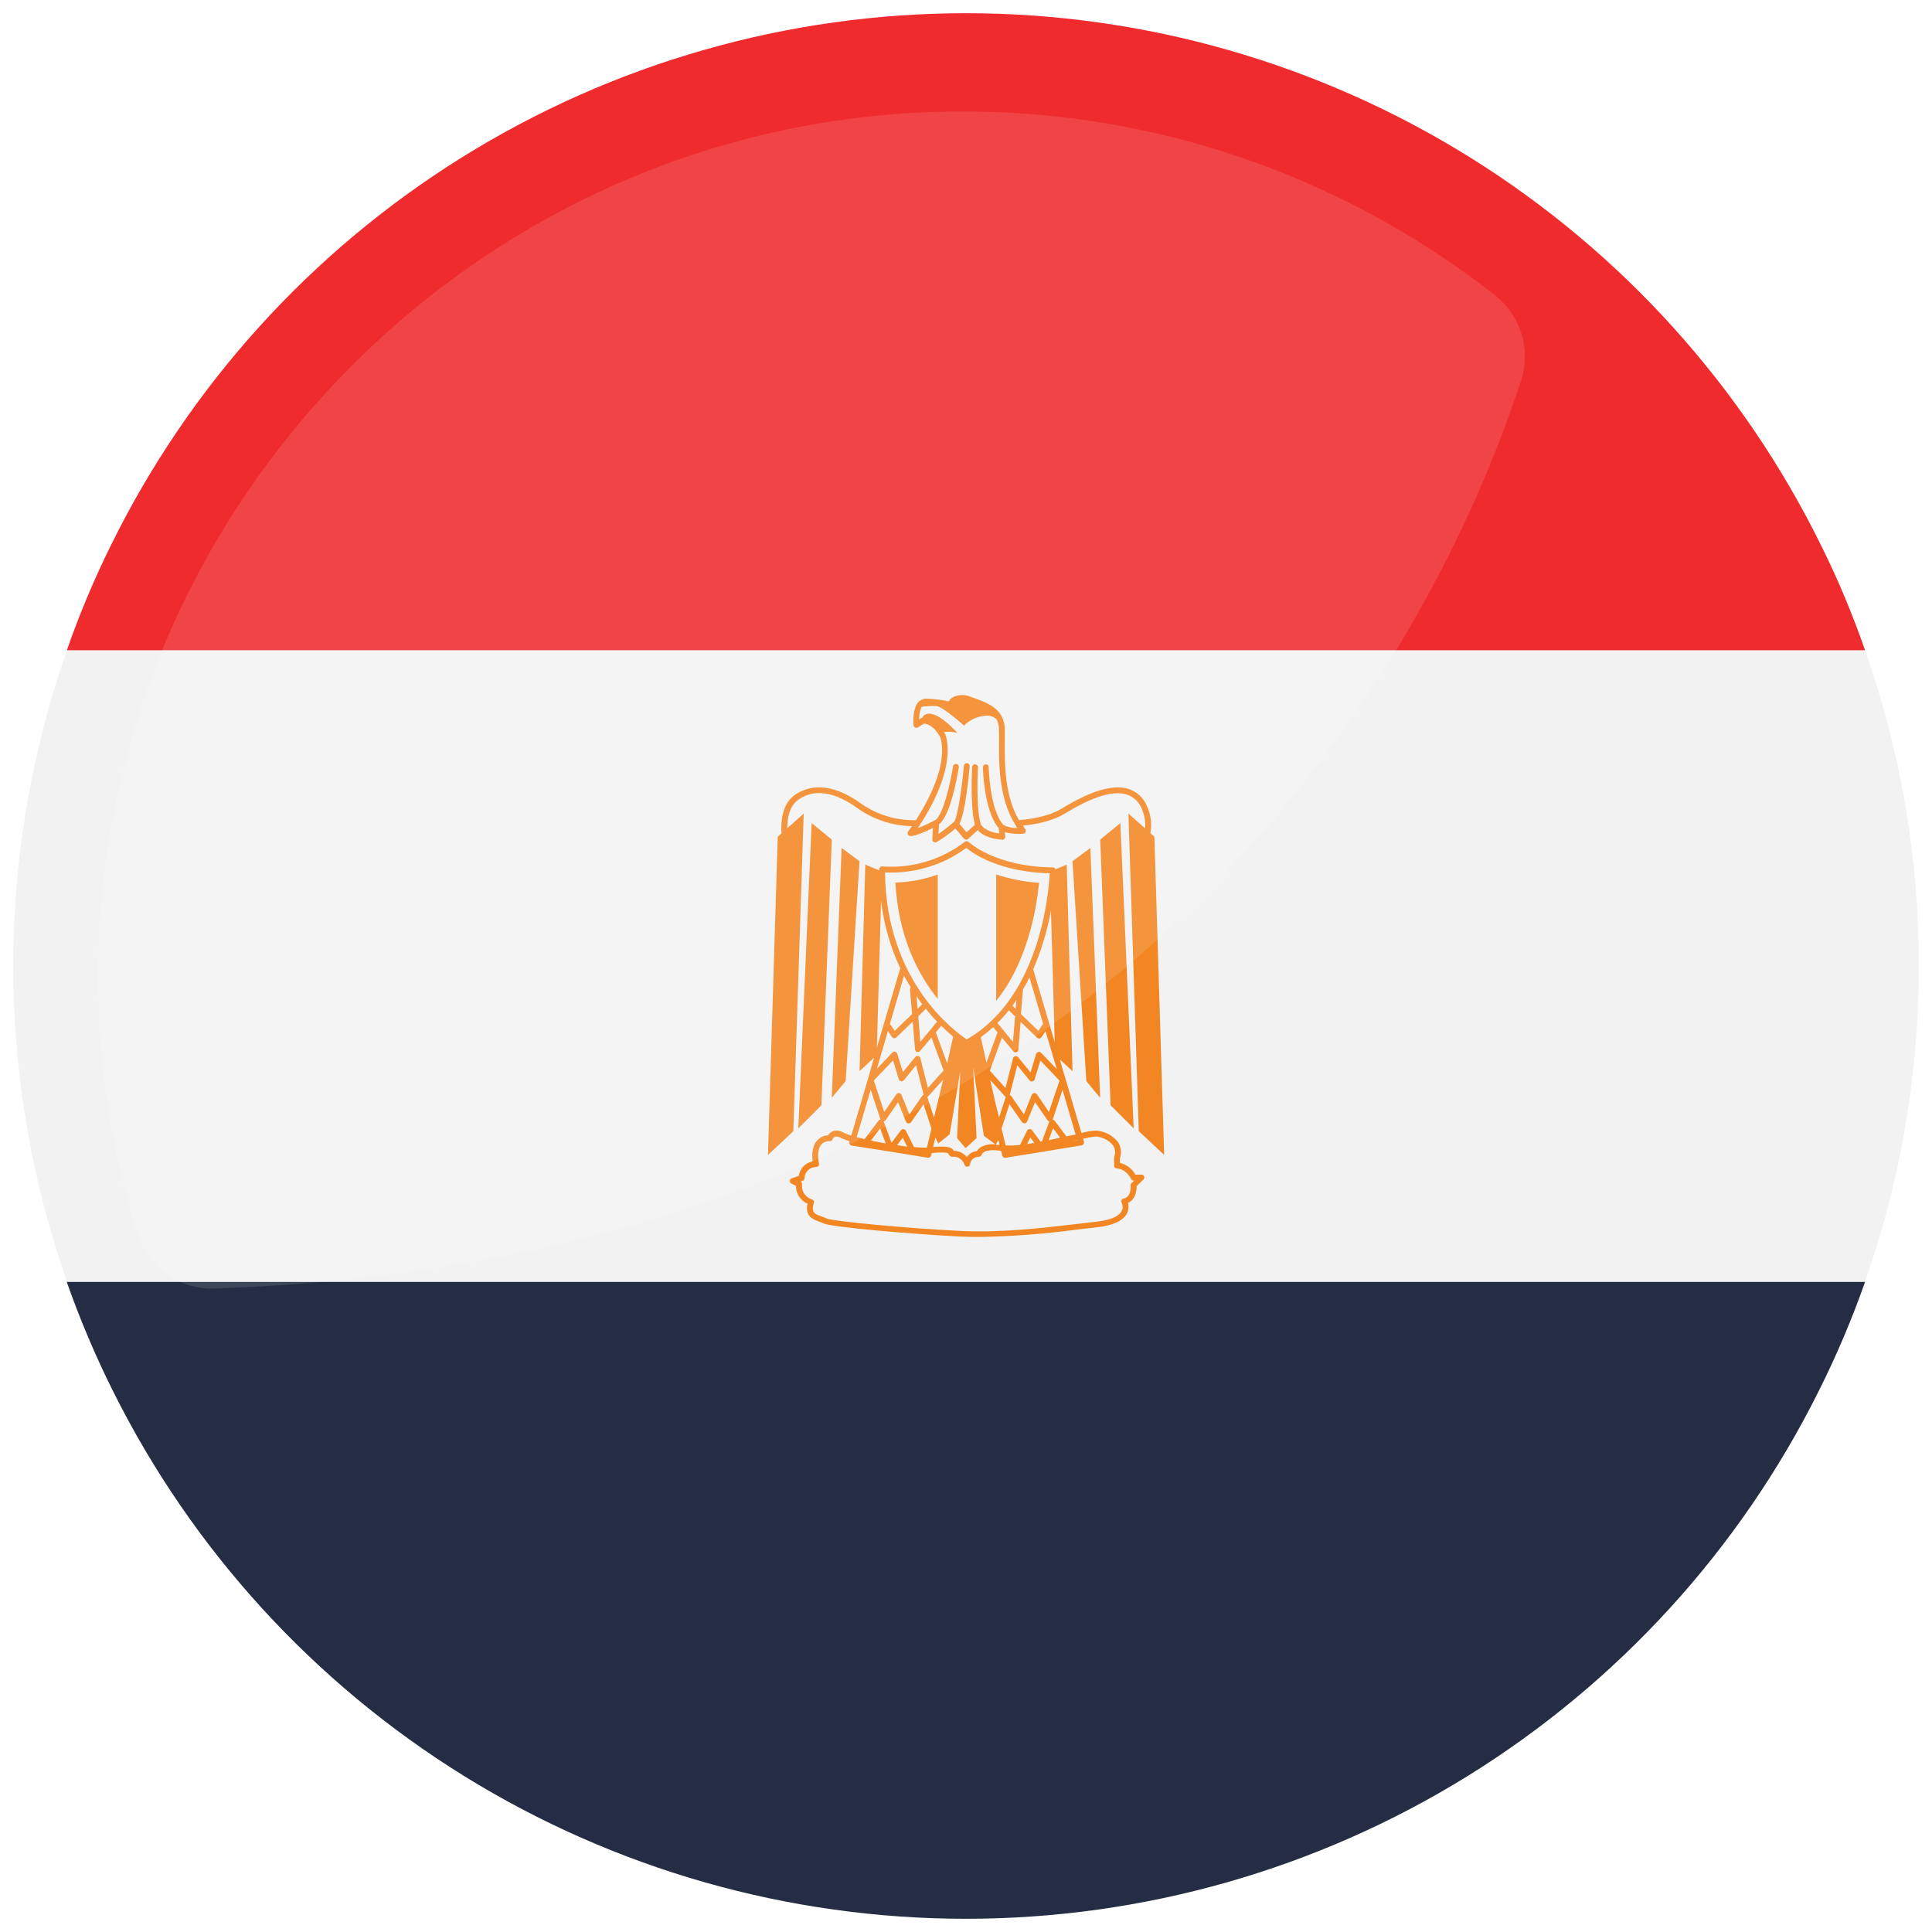 <svg width="32" height="32" viewBox="0 0 32 32" fill="none" xmlns="http://www.w3.org/2000/svg">
<rect width="32" height="32" fill="#F5F5F5"/>
<g id="Desktop - 3" clip-path="url(#clip0_0_1)">
<rect width="1440" height="9179" transform="translate(-282 -44)" fill="white"/>
<g id="Accent" filter="url(#filter0_f_0_1)">
<path d="M323 499C323 623.264 222.264 724 98 724C-26.264 724 -127 623.264 -127 499C-127 374.736 -26.264 274 98 274C222.264 274 323 374.736 323 499Z" fill="#3FB3E6" fill-opacity="0.3"/>
</g>
<g id="Component 5">
<rect id="Rectangle 22484" x="-103.5" y="-7.5" width="149" height="47" rx="7.5" stroke="#EF2B2D"/>
<g id="Frame 1000001418">
<g id="National Flag Of Egypt" clip-path="url(#clip1_0_1)">
<path id="Vector" d="M31.781 16C31.783 18.443 31.216 20.852 30.125 23.038H1.875C0.934 21.148 0.382 19.089 0.25 16.982C0.119 14.875 0.411 12.762 1.109 10.77C1.313 10.182 1.553 9.608 1.828 9.05H30.171C30.447 9.608 30.687 10.182 30.891 10.77C31.483 12.45 31.784 14.219 31.781 16Z" fill="#F2F2F2"/>
<path id="Vector_2" d="M30.891 10.77H1.108C1.312 10.182 1.553 9.608 1.828 9.05C3.128 6.4 5.145 4.168 7.65 2.607C10.155 1.046 13.048 0.219 15.999 0.219C18.951 0.219 21.843 1.046 24.348 2.607C26.853 4.168 28.87 6.4 30.171 9.05C30.447 9.608 30.687 10.182 30.891 10.77Z" fill="#EF2B2D"/>
<path id="Vector_3" d="M30.891 21.233C30.674 21.85 30.418 22.453 30.125 23.038C28.816 25.665 26.8 27.874 24.305 29.419C21.809 30.963 18.933 31.781 15.998 31.781C13.063 31.781 10.186 30.963 7.691 29.419C5.195 27.874 3.18 25.665 1.87 23.038C1.578 22.453 1.323 21.85 1.106 21.233H30.891Z" fill="#242D44"/>
<path id="Vector_4" d="M18.223 13.906L18.395 18.307L18.777 18.689L18.557 13.633L18.223 13.906Z" fill="#F28623"/>
<path id="Vector_5" d="M17.993 17.906L18.222 18.183L18.06 14.045L17.764 14.264L17.993 17.906Z" fill="#F28623"/>
<path id="Vector_6" d="M13.312 13.476L13.039 13.719C13.039 13.577 13.065 13.356 13.222 13.246C13.489 13.058 13.824 13.11 14.217 13.396C14.478 13.578 14.787 13.678 15.105 13.683C15.069 13.736 15.043 13.769 15.043 13.77C15.037 13.777 15.034 13.786 15.033 13.795C15.032 13.804 15.034 13.813 15.038 13.821C15.042 13.829 15.048 13.836 15.056 13.841C15.063 13.845 15.072 13.848 15.081 13.848C15.17 13.848 15.348 13.766 15.452 13.714L15.442 13.902C15.441 13.91 15.443 13.919 15.447 13.926C15.451 13.934 15.456 13.94 15.463 13.945C15.471 13.95 15.48 13.953 15.49 13.953C15.497 13.953 15.505 13.951 15.512 13.948C15.622 13.882 15.727 13.807 15.824 13.723L15.967 13.891C15.971 13.896 15.977 13.9 15.982 13.902C15.988 13.905 15.995 13.907 16.001 13.908C16.008 13.908 16.014 13.907 16.02 13.905C16.026 13.903 16.032 13.899 16.037 13.894L16.194 13.75C16.324 13.899 16.588 13.907 16.601 13.908C16.608 13.909 16.615 13.908 16.621 13.905C16.628 13.902 16.633 13.898 16.637 13.892C16.642 13.887 16.645 13.881 16.648 13.875C16.65 13.868 16.651 13.861 16.65 13.854L16.643 13.783C16.743 13.809 16.846 13.818 16.948 13.809C16.956 13.808 16.965 13.805 16.972 13.8C16.979 13.794 16.984 13.787 16.988 13.779C16.991 13.771 16.992 13.762 16.991 13.754C16.99 13.745 16.986 13.737 16.98 13.73C16.966 13.713 16.956 13.693 16.942 13.674C17.093 13.661 17.403 13.617 17.63 13.479C17.84 13.354 18.332 13.058 18.66 13.159C18.717 13.177 18.768 13.207 18.811 13.248C18.855 13.288 18.889 13.338 18.91 13.393C18.956 13.495 18.976 13.608 18.966 13.721L18.69 13.474L18.862 18.736L19.282 19.128L19.12 13.858L19.054 13.799C19.082 13.647 19.061 13.489 18.996 13.349C18.968 13.282 18.927 13.222 18.874 13.174C18.821 13.125 18.758 13.088 18.689 13.066C18.32 12.953 17.801 13.263 17.58 13.396C17.335 13.543 16.978 13.576 16.877 13.584C16.636 13.174 16.639 12.631 16.642 12.291C16.642 12.196 16.642 12.114 16.642 12.053C16.64 12.034 16.638 12.015 16.635 11.996C16.583 11.719 16.35 11.638 16.081 11.543C16.035 11.523 15.986 11.512 15.936 11.512C15.886 11.512 15.837 11.523 15.792 11.543C15.759 11.56 15.731 11.586 15.712 11.618C15.592 11.59 15.469 11.575 15.345 11.573C15.337 11.573 15.328 11.573 15.32 11.573C15.284 11.579 15.251 11.594 15.224 11.617C15.197 11.64 15.177 11.67 15.165 11.704C15.132 11.803 15.121 11.907 15.131 12.011C15.132 12.019 15.134 12.027 15.139 12.033C15.144 12.04 15.15 12.045 15.157 12.049C15.164 12.053 15.172 12.055 15.181 12.054C15.189 12.054 15.197 12.052 15.204 12.048L15.305 11.985C15.421 11.993 15.507 12.103 15.549 12.169C15.57 12.204 15.579 12.222 15.579 12.222C15.7 12.68 15.364 13.284 15.17 13.585C14.85 13.592 14.537 13.499 14.274 13.318C13.738 12.928 13.376 13.021 13.166 13.166C12.933 13.329 12.934 13.666 12.944 13.803L12.882 13.859L12.72 19.129L13.14 18.737L13.312 13.476ZM15.667 12.188C15.667 12.188 15.656 12.163 15.635 12.125C15.709 12.115 15.784 12.12 15.856 12.139C15.856 12.139 15.606 11.849 15.418 11.823C15.39 11.816 15.361 11.819 15.334 11.831C15.308 11.843 15.286 11.863 15.273 11.889C15.271 11.889 15.269 11.889 15.267 11.889L15.223 11.914C15.223 11.853 15.233 11.791 15.254 11.733C15.258 11.724 15.263 11.715 15.268 11.706C15.347 11.696 15.425 11.692 15.504 11.694C15.619 11.701 15.967 12.018 15.967 12.018C16.063 11.921 16.192 11.863 16.328 11.854C16.361 11.85 16.394 11.854 16.425 11.865C16.456 11.876 16.484 11.893 16.508 11.916C16.523 11.946 16.533 11.977 16.539 12.009C16.542 12.025 16.544 12.041 16.545 12.056C16.549 12.113 16.549 12.193 16.548 12.286C16.545 12.643 16.543 13.214 16.81 13.649C16.812 13.655 16.815 13.662 16.82 13.666C16.83 13.682 16.837 13.698 16.848 13.713C16.769 13.717 16.69 13.7 16.62 13.663C16.392 13.413 16.376 12.714 16.376 12.707C16.376 12.694 16.371 12.682 16.362 12.673C16.353 12.664 16.34 12.659 16.328 12.659C16.322 12.659 16.315 12.661 16.309 12.663C16.303 12.666 16.298 12.67 16.294 12.674C16.289 12.679 16.286 12.684 16.284 12.69C16.281 12.696 16.28 12.702 16.28 12.709C16.28 12.739 16.298 13.434 16.542 13.717L16.55 13.804C16.455 13.792 16.304 13.753 16.246 13.654C16.16 13.377 16.198 12.716 16.198 12.711C16.199 12.698 16.195 12.685 16.186 12.676C16.178 12.666 16.166 12.66 16.154 12.659C16.147 12.659 16.14 12.659 16.134 12.661C16.128 12.663 16.122 12.666 16.117 12.67C16.112 12.675 16.108 12.68 16.106 12.686C16.103 12.692 16.102 12.698 16.102 12.705C16.102 12.732 16.064 13.356 16.148 13.66L16.009 13.785L15.891 13.646C15.985 13.471 16.044 12.884 16.061 12.693C16.062 12.68 16.058 12.667 16.05 12.657C16.042 12.647 16.03 12.641 16.017 12.64C16.005 12.639 15.992 12.643 15.982 12.651C15.972 12.659 15.966 12.671 15.965 12.684C15.928 13.093 15.855 13.564 15.8 13.613C15.8 13.613 15.659 13.738 15.544 13.811L15.553 13.653C15.744 13.508 15.858 12.849 15.88 12.715C15.882 12.709 15.882 12.701 15.881 12.695C15.88 12.688 15.878 12.681 15.874 12.676C15.87 12.67 15.865 12.665 15.86 12.661C15.854 12.657 15.847 12.655 15.841 12.654C15.834 12.653 15.827 12.653 15.82 12.655C15.814 12.656 15.807 12.66 15.802 12.664C15.797 12.668 15.793 12.674 15.789 12.68C15.786 12.686 15.784 12.693 15.784 12.699C15.735 13.012 15.61 13.525 15.485 13.586C15.393 13.635 15.297 13.679 15.2 13.717C15.379 13.454 15.812 12.743 15.667 12.188Z" fill="#F28623"/>
<path id="Vector_7" d="M13.223 18.689L13.605 18.307L13.777 13.906L13.443 13.633L13.223 18.689Z" fill="#F28623"/>
<path id="Vector_8" d="M14.236 14.264L13.94 14.045L13.777 18.183L14.007 17.906L14.236 14.264Z" fill="#F28623"/>
<path id="Vector_9" d="M15.532 16.544V14.486C15.306 14.566 15.07 14.611 14.831 14.618C14.879 15.526 15.214 16.151 15.532 16.544ZM16.5 14.484V16.577C17.027 15.925 17.171 15.026 17.21 14.623C16.969 14.606 16.73 14.559 16.5 14.484Z" fill="#F28623"/>
<path id="Vector_10" d="M18.905 19.456H18.805C18.779 19.407 18.742 19.364 18.698 19.331C18.653 19.297 18.602 19.274 18.548 19.262V19.187C18.564 19.142 18.57 19.094 18.564 19.047C18.559 18.999 18.542 18.954 18.516 18.914C18.472 18.859 18.416 18.814 18.353 18.781C18.291 18.749 18.221 18.73 18.151 18.726C18.07 18.73 17.99 18.743 17.912 18.766L17.553 17.546L17.764 17.742L17.668 14.321L17.48 14.399C17.48 14.393 17.48 14.387 17.474 14.382C17.465 14.373 17.453 14.368 17.44 14.367C16.479 14.356 16.048 13.95 16.044 13.946C16.036 13.938 16.025 13.933 16.014 13.932C16.002 13.932 15.991 13.935 15.982 13.942C15.591 14.242 15.103 14.387 14.612 14.351C14.606 14.35 14.599 14.351 14.593 14.353C14.587 14.355 14.581 14.359 14.577 14.364C14.567 14.373 14.562 14.386 14.562 14.399C14.562 14.405 14.562 14.41 14.562 14.416L14.332 14.321L14.237 17.742L14.478 17.517L14.375 17.875L14.1 18.809C14.057 18.797 14.016 18.782 13.975 18.762C13.95 18.745 13.92 18.733 13.889 18.729C13.858 18.724 13.827 18.726 13.797 18.736C13.763 18.749 13.734 18.773 13.715 18.804C13.678 18.806 13.641 18.816 13.608 18.833C13.574 18.85 13.545 18.874 13.522 18.904C13.444 19.005 13.45 19.154 13.459 19.236C13.4 19.247 13.347 19.276 13.306 19.319C13.265 19.363 13.239 19.418 13.231 19.477L13.115 19.516C13.106 19.518 13.098 19.524 13.092 19.532C13.086 19.54 13.083 19.549 13.082 19.558C13.082 19.568 13.084 19.578 13.089 19.586C13.094 19.594 13.101 19.601 13.11 19.605L13.183 19.64C13.182 19.703 13.2 19.765 13.234 19.817C13.268 19.87 13.317 19.912 13.375 19.937C13.327 20.151 13.477 20.202 13.569 20.234C13.592 20.241 13.614 20.25 13.635 20.261C13.755 20.328 15.182 20.445 15.88 20.48C15.993 20.486 16.106 20.488 16.218 20.488C16.759 20.479 17.298 20.438 17.834 20.366L18.165 20.328C18.432 20.299 18.599 20.222 18.665 20.101C18.692 20.046 18.699 19.983 18.684 19.924C18.802 19.869 18.829 19.732 18.826 19.646L18.939 19.537C18.945 19.531 18.95 19.522 18.953 19.513C18.955 19.503 18.954 19.493 18.95 19.484C18.946 19.475 18.94 19.468 18.932 19.462C18.924 19.457 18.914 19.454 18.905 19.454L18.905 19.456ZM17.843 18.885L17.769 18.897L17.842 18.881L17.843 18.885ZM15.082 16.353C15.075 16.362 15.072 16.372 15.072 16.383L15.107 16.796L14.819 17.074L14.74 16.957L14.973 16.162C15.011 16.229 15.047 16.292 15.085 16.353H15.082ZM17.051 16.187L17.277 16.957L17.198 17.074L16.91 16.796L16.944 16.386C16.985 16.321 17.021 16.254 17.053 16.187L17.051 16.187ZM15.47 18.511L15.358 18.167C15.367 18.165 15.374 18.16 15.379 18.154L15.622 17.883L15.47 18.511ZM16.485 18.257L16.402 17.89L16.639 18.152C16.644 18.159 16.651 18.164 16.659 18.166L16.547 18.51L16.485 18.257ZM16.589 18.691L16.72 18.289L16.928 18.586C16.933 18.593 16.94 18.598 16.948 18.602C16.956 18.605 16.964 18.607 16.973 18.606C16.982 18.605 16.99 18.601 16.997 18.596C17.004 18.591 17.009 18.584 17.012 18.576L17.143 18.254L17.349 18.553C17.352 18.558 17.358 18.562 17.363 18.566C17.369 18.569 17.375 18.571 17.382 18.571L17.257 18.907L17.237 18.911L17.094 18.72C17.089 18.713 17.082 18.708 17.075 18.705C17.067 18.701 17.059 18.7 17.051 18.701C17.043 18.701 17.035 18.704 17.028 18.709C17.021 18.714 17.016 18.72 17.012 18.727L16.895 18.964C16.816 18.973 16.736 18.976 16.656 18.972L16.589 18.691ZM17.132 18.93C17.09 18.937 17.051 18.943 17.012 18.949L17.065 18.841L17.132 18.93ZM17.369 18.885L17.442 18.688L17.56 18.844L17.369 18.885ZM17.373 18.417L17.174 18.125C17.169 18.118 17.162 18.112 17.154 18.109C17.146 18.105 17.138 18.104 17.129 18.104C17.12 18.105 17.112 18.109 17.105 18.114C17.098 18.119 17.093 18.126 17.09 18.134L16.959 18.457L16.75 18.155C16.744 18.146 16.735 18.14 16.725 18.137C16.726 18.135 16.726 18.134 16.725 18.132L16.85 17.645L17.053 17.895C17.058 17.902 17.066 17.907 17.074 17.91C17.082 17.913 17.091 17.913 17.099 17.912C17.108 17.91 17.116 17.906 17.122 17.9C17.129 17.895 17.134 17.887 17.137 17.879L17.232 17.566L17.549 17.898L17.373 18.417ZM17.243 17.437C17.237 17.431 17.23 17.427 17.222 17.424C17.214 17.422 17.205 17.422 17.197 17.424C17.189 17.426 17.181 17.43 17.175 17.436C17.169 17.441 17.164 17.449 17.162 17.457L17.069 17.761L16.863 17.511C16.858 17.504 16.85 17.499 16.842 17.496C16.833 17.493 16.824 17.492 16.815 17.494C16.807 17.496 16.799 17.501 16.792 17.507C16.786 17.513 16.781 17.521 16.779 17.53L16.654 18.022L16.395 17.734L16.595 17.187L16.782 17.411C16.787 17.417 16.792 17.421 16.799 17.424C16.805 17.427 16.812 17.429 16.819 17.429C16.824 17.429 16.829 17.429 16.834 17.429C16.843 17.426 16.851 17.42 16.857 17.413C16.863 17.405 16.866 17.396 16.867 17.386L16.905 16.924L17.177 17.187C17.186 17.195 17.198 17.2 17.21 17.201H17.215C17.223 17.2 17.229 17.197 17.235 17.194C17.242 17.19 17.247 17.185 17.251 17.179L17.317 17.081L17.505 17.709L17.243 17.437ZM16.823 16.709L16.77 16.657C16.792 16.626 16.814 16.594 16.835 16.564L16.823 16.709ZM16.71 16.734L16.813 16.833L16.778 17.257L16.52 16.944C16.587 16.878 16.651 16.808 16.71 16.734V16.734ZM16.449 17.012L16.522 17.1L16.339 17.6L16.245 17.18C16.316 17.128 16.384 17.073 16.449 17.013V17.012ZM15.777 17.16L15.792 17.178L15.786 17.175L15.697 17.576L15.688 17.612L15.5 17.099L15.59 16.99C15.659 17.059 15.722 17.115 15.777 17.161V17.16ZM15.243 17.257L15.209 16.833L15.334 16.708C15.397 16.786 15.459 16.859 15.522 16.921L15.243 17.257ZM15.198 16.709L15.182 16.503C15.213 16.548 15.244 16.593 15.275 16.634L15.198 16.709ZM14.707 17.077L14.774 17.176C14.777 17.181 14.783 17.186 14.789 17.19C14.795 17.194 14.802 17.196 14.809 17.197H14.812C14.825 17.197 14.837 17.192 14.846 17.183L15.118 16.92L15.156 17.382C15.157 17.392 15.16 17.401 15.166 17.409C15.172 17.416 15.18 17.422 15.189 17.425H15.204C15.211 17.425 15.218 17.423 15.225 17.42C15.231 17.417 15.236 17.413 15.241 17.407L15.428 17.184L15.629 17.73L15.369 18.019L15.244 17.526C15.242 17.517 15.238 17.509 15.231 17.503C15.225 17.497 15.217 17.492 15.208 17.491C15.199 17.489 15.19 17.489 15.181 17.492C15.173 17.495 15.165 17.5 15.16 17.507L14.955 17.757L14.861 17.453C14.859 17.445 14.854 17.438 14.848 17.432C14.842 17.426 14.834 17.422 14.826 17.42C14.818 17.418 14.809 17.418 14.801 17.421C14.793 17.423 14.786 17.428 14.78 17.434L14.524 17.702L14.707 17.077ZM14.792 17.564L14.887 17.876C14.89 17.884 14.895 17.892 14.901 17.898C14.908 17.904 14.916 17.908 14.924 17.909C14.933 17.911 14.942 17.91 14.95 17.907C14.958 17.904 14.965 17.899 14.971 17.892L15.173 17.642L15.298 18.13C15.298 18.131 15.298 18.133 15.298 18.134C15.288 18.137 15.279 18.144 15.274 18.152L15.062 18.457L14.931 18.134C14.928 18.126 14.922 18.119 14.915 18.114C14.909 18.109 14.9 18.105 14.892 18.104H14.887C14.879 18.104 14.871 18.106 14.864 18.11C14.857 18.113 14.851 18.119 14.847 18.125L14.645 18.417L14.473 17.896L14.792 17.564ZM14.67 18.939C14.585 18.924 14.504 18.907 14.426 18.891L14.578 18.689L14.67 18.939ZM14.857 18.969L14.952 18.844L15.026 18.993C14.973 18.984 14.917 18.976 14.859 18.968L14.857 18.969ZM15.14 19.001L15.004 18.729C15 18.721 14.995 18.715 14.988 18.71C14.981 18.706 14.973 18.703 14.965 18.702C14.957 18.701 14.949 18.703 14.941 18.706C14.934 18.71 14.927 18.715 14.922 18.721L14.767 18.929L14.636 18.572C14.642 18.572 14.649 18.57 14.654 18.567C14.66 18.564 14.665 18.559 14.669 18.554L14.875 18.255L15.005 18.577C15.008 18.585 15.014 18.592 15.021 18.598C15.028 18.603 15.036 18.606 15.045 18.607C15.053 18.608 15.062 18.606 15.07 18.603C15.078 18.599 15.085 18.594 15.09 18.587L15.297 18.291L15.428 18.692L15.352 19.009C15.291 19.009 15.219 19.006 15.142 19L15.14 19.001ZM15.492 18.842L15.541 18.939L15.729 18.789L15.905 17.744L15.853 18.851L15.993 19.017L16.175 18.851L16.118 17.677L16.296 18.812L16.488 18.954C16.4 18.943 16.31 18.962 16.234 19.007C16.212 19.023 16.194 19.042 16.181 19.065C16.148 19.069 16.116 19.079 16.087 19.096C16.059 19.113 16.034 19.135 16.014 19.162C15.987 19.131 15.954 19.105 15.916 19.088C15.878 19.07 15.837 19.061 15.796 19.061C15.77 19.004 15.69 18.977 15.455 18.998L15.492 18.842ZM16.536 18.882L16.556 18.964C16.535 18.964 16.513 18.958 16.494 18.957L16.536 18.882ZM17.743 18.805L17.663 18.822L17.468 18.562C17.46 18.553 17.448 18.546 17.436 18.545L17.599 18.051L17.816 18.792L17.743 18.805ZM17.113 16.055C17.248 15.743 17.346 15.416 17.407 15.082L17.47 17.266L17.113 16.055ZM16.005 14.044C16.12 14.139 16.552 14.443 17.387 14.465C17.371 14.777 17.229 16.522 16.012 17.215C15.834 17.098 14.678 16.273 14.658 14.45C15.141 14.474 15.618 14.33 16.007 14.043L16.005 14.044ZM14.593 14.919C14.638 15.307 14.746 15.685 14.912 16.039C14.91 16.04 14.909 16.042 14.909 16.044L14.64 16.957L14.524 17.352L14.593 14.919ZM14.421 18.048L14.584 18.542C14.577 18.543 14.571 18.545 14.566 18.548C14.56 18.551 14.555 18.555 14.552 18.56L14.32 18.867C14.273 18.856 14.229 18.845 14.189 18.834L14.421 18.048ZM18.741 19.596C18.736 19.601 18.732 19.607 18.729 19.614C18.727 19.621 18.726 19.628 18.727 19.636C18.727 19.643 18.745 19.823 18.61 19.852C18.603 19.853 18.596 19.857 18.59 19.861C18.585 19.866 18.58 19.872 18.577 19.879C18.574 19.886 18.573 19.893 18.573 19.901C18.573 19.908 18.575 19.915 18.579 19.922C18.589 19.943 18.595 19.967 18.595 19.991C18.595 20.014 18.589 20.038 18.579 20.059C18.546 20.122 18.446 20.204 18.157 20.236C18.05 20.247 17.94 20.261 17.825 20.274C17.237 20.343 16.57 20.421 15.887 20.387C15.012 20.344 13.78 20.227 13.686 20.18C13.659 20.166 13.632 20.155 13.603 20.146C13.503 20.112 13.431 20.087 13.478 19.927C13.48 19.921 13.482 19.915 13.482 19.908C13.482 19.902 13.48 19.896 13.478 19.89C13.475 19.884 13.471 19.879 13.466 19.875C13.461 19.871 13.455 19.868 13.449 19.866C13.396 19.851 13.351 19.817 13.321 19.771C13.29 19.726 13.277 19.671 13.284 19.616C13.285 19.607 13.283 19.598 13.279 19.59C13.275 19.581 13.269 19.574 13.262 19.569L13.292 19.559C13.301 19.556 13.309 19.55 13.315 19.543C13.321 19.535 13.325 19.526 13.325 19.516C13.326 19.466 13.347 19.418 13.383 19.383C13.419 19.348 13.468 19.328 13.518 19.329C13.525 19.329 13.532 19.327 13.539 19.324C13.545 19.321 13.551 19.316 13.555 19.311C13.56 19.305 13.563 19.298 13.565 19.291C13.566 19.284 13.566 19.276 13.565 19.269C13.565 19.269 13.517 19.068 13.598 18.964C13.616 18.942 13.638 18.925 13.664 18.915C13.69 18.904 13.718 18.899 13.745 18.901C13.755 18.901 13.765 18.898 13.773 18.892C13.781 18.886 13.787 18.878 13.79 18.869C13.794 18.86 13.799 18.851 13.806 18.844C13.813 18.837 13.822 18.831 13.831 18.827C13.848 18.824 13.865 18.824 13.881 18.828C13.898 18.831 13.913 18.838 13.927 18.848C13.974 18.87 14.022 18.889 14.072 18.903L14.069 18.913C14.067 18.92 14.066 18.927 14.067 18.933C14.068 18.94 14.07 18.947 14.074 18.952C14.078 18.958 14.082 18.963 14.088 18.967C14.094 18.971 14.1 18.973 14.107 18.974L14.75 19.075L15.369 19.176H15.375C15.386 19.176 15.396 19.172 15.405 19.165C15.413 19.159 15.419 19.149 15.422 19.139L15.432 19.098H15.444C15.675 19.074 15.709 19.103 15.71 19.106C15.712 19.121 15.72 19.134 15.731 19.144C15.743 19.154 15.757 19.159 15.772 19.159C15.816 19.154 15.86 19.165 15.897 19.189C15.934 19.213 15.961 19.249 15.975 19.291C15.978 19.302 15.985 19.311 15.994 19.317C16.004 19.323 16.015 19.326 16.026 19.324C16.037 19.323 16.048 19.318 16.055 19.31C16.063 19.302 16.068 19.291 16.069 19.28C16.069 19.269 16.082 19.167 16.218 19.159C16.229 19.157 16.238 19.153 16.246 19.146C16.254 19.139 16.26 19.13 16.262 19.12C16.262 19.12 16.294 19.017 16.582 19.062L16.6 19.139C16.603 19.15 16.609 19.159 16.617 19.166C16.626 19.173 16.636 19.176 16.647 19.176H16.655L17.274 19.076L17.914 18.971C17.921 18.97 17.927 18.968 17.933 18.964C17.939 18.96 17.944 18.955 17.947 18.949C17.951 18.944 17.953 18.937 17.954 18.93C17.956 18.924 17.955 18.916 17.953 18.91L17.939 18.861C18.007 18.845 18.076 18.832 18.145 18.824C18.201 18.827 18.256 18.842 18.305 18.867C18.355 18.892 18.399 18.927 18.435 18.97C18.454 18.999 18.466 19.031 18.469 19.066C18.472 19.1 18.466 19.134 18.453 19.166C18.452 19.171 18.452 19.176 18.453 19.181V19.306C18.453 19.313 18.454 19.319 18.457 19.325C18.459 19.331 18.463 19.336 18.468 19.341C18.477 19.349 18.49 19.354 18.503 19.354C18.51 19.354 18.644 19.354 18.735 19.528C18.739 19.536 18.746 19.543 18.753 19.547C18.761 19.552 18.77 19.554 18.779 19.554H18.787L18.741 19.596Z" fill="#F28623"/>
<path id="Vector_11" opacity="0.12" d="M24.771 4.898C22.121 2.812 18.816 1.734 15.445 1.855C7.715 2.115 1.535 8.592 1.619 16.325C1.633 17.715 1.849 19.095 2.262 20.421C2.346 20.695 2.517 20.933 2.75 21.099C2.982 21.265 3.263 21.351 3.548 21.342C19.243 20.807 24.048 9.834 25.194 6.299C25.275 6.05 25.278 5.783 25.202 5.532C25.127 5.282 24.976 5.061 24.771 4.898Z" fill="white"/>
</g>
</g>
</g>
</g>
<defs>
<filter id="filter0_f_0_1" x="-373" y="28" width="942" height="942" filterUnits="userSpaceOnUse" color-interpolation-filters="sRGB">
<feFlood flood-opacity="0" result="BackgroundImageFix"/>
<feBlend mode="normal" in="SourceGraphic" in2="BackgroundImageFix" result="shape"/>
<feGaussianBlur stdDeviation="123" result="effect1_foregroundBlur_0_1"/>
</filter>
<clipPath id="clip0_0_1">
<rect width="1440" height="9179" fill="white" transform="translate(-282 -44)"/>
</clipPath>
<clipPath id="clip1_0_1">
<rect width="32" height="32" fill="white"/>
</clipPath>
</defs>
</svg>
